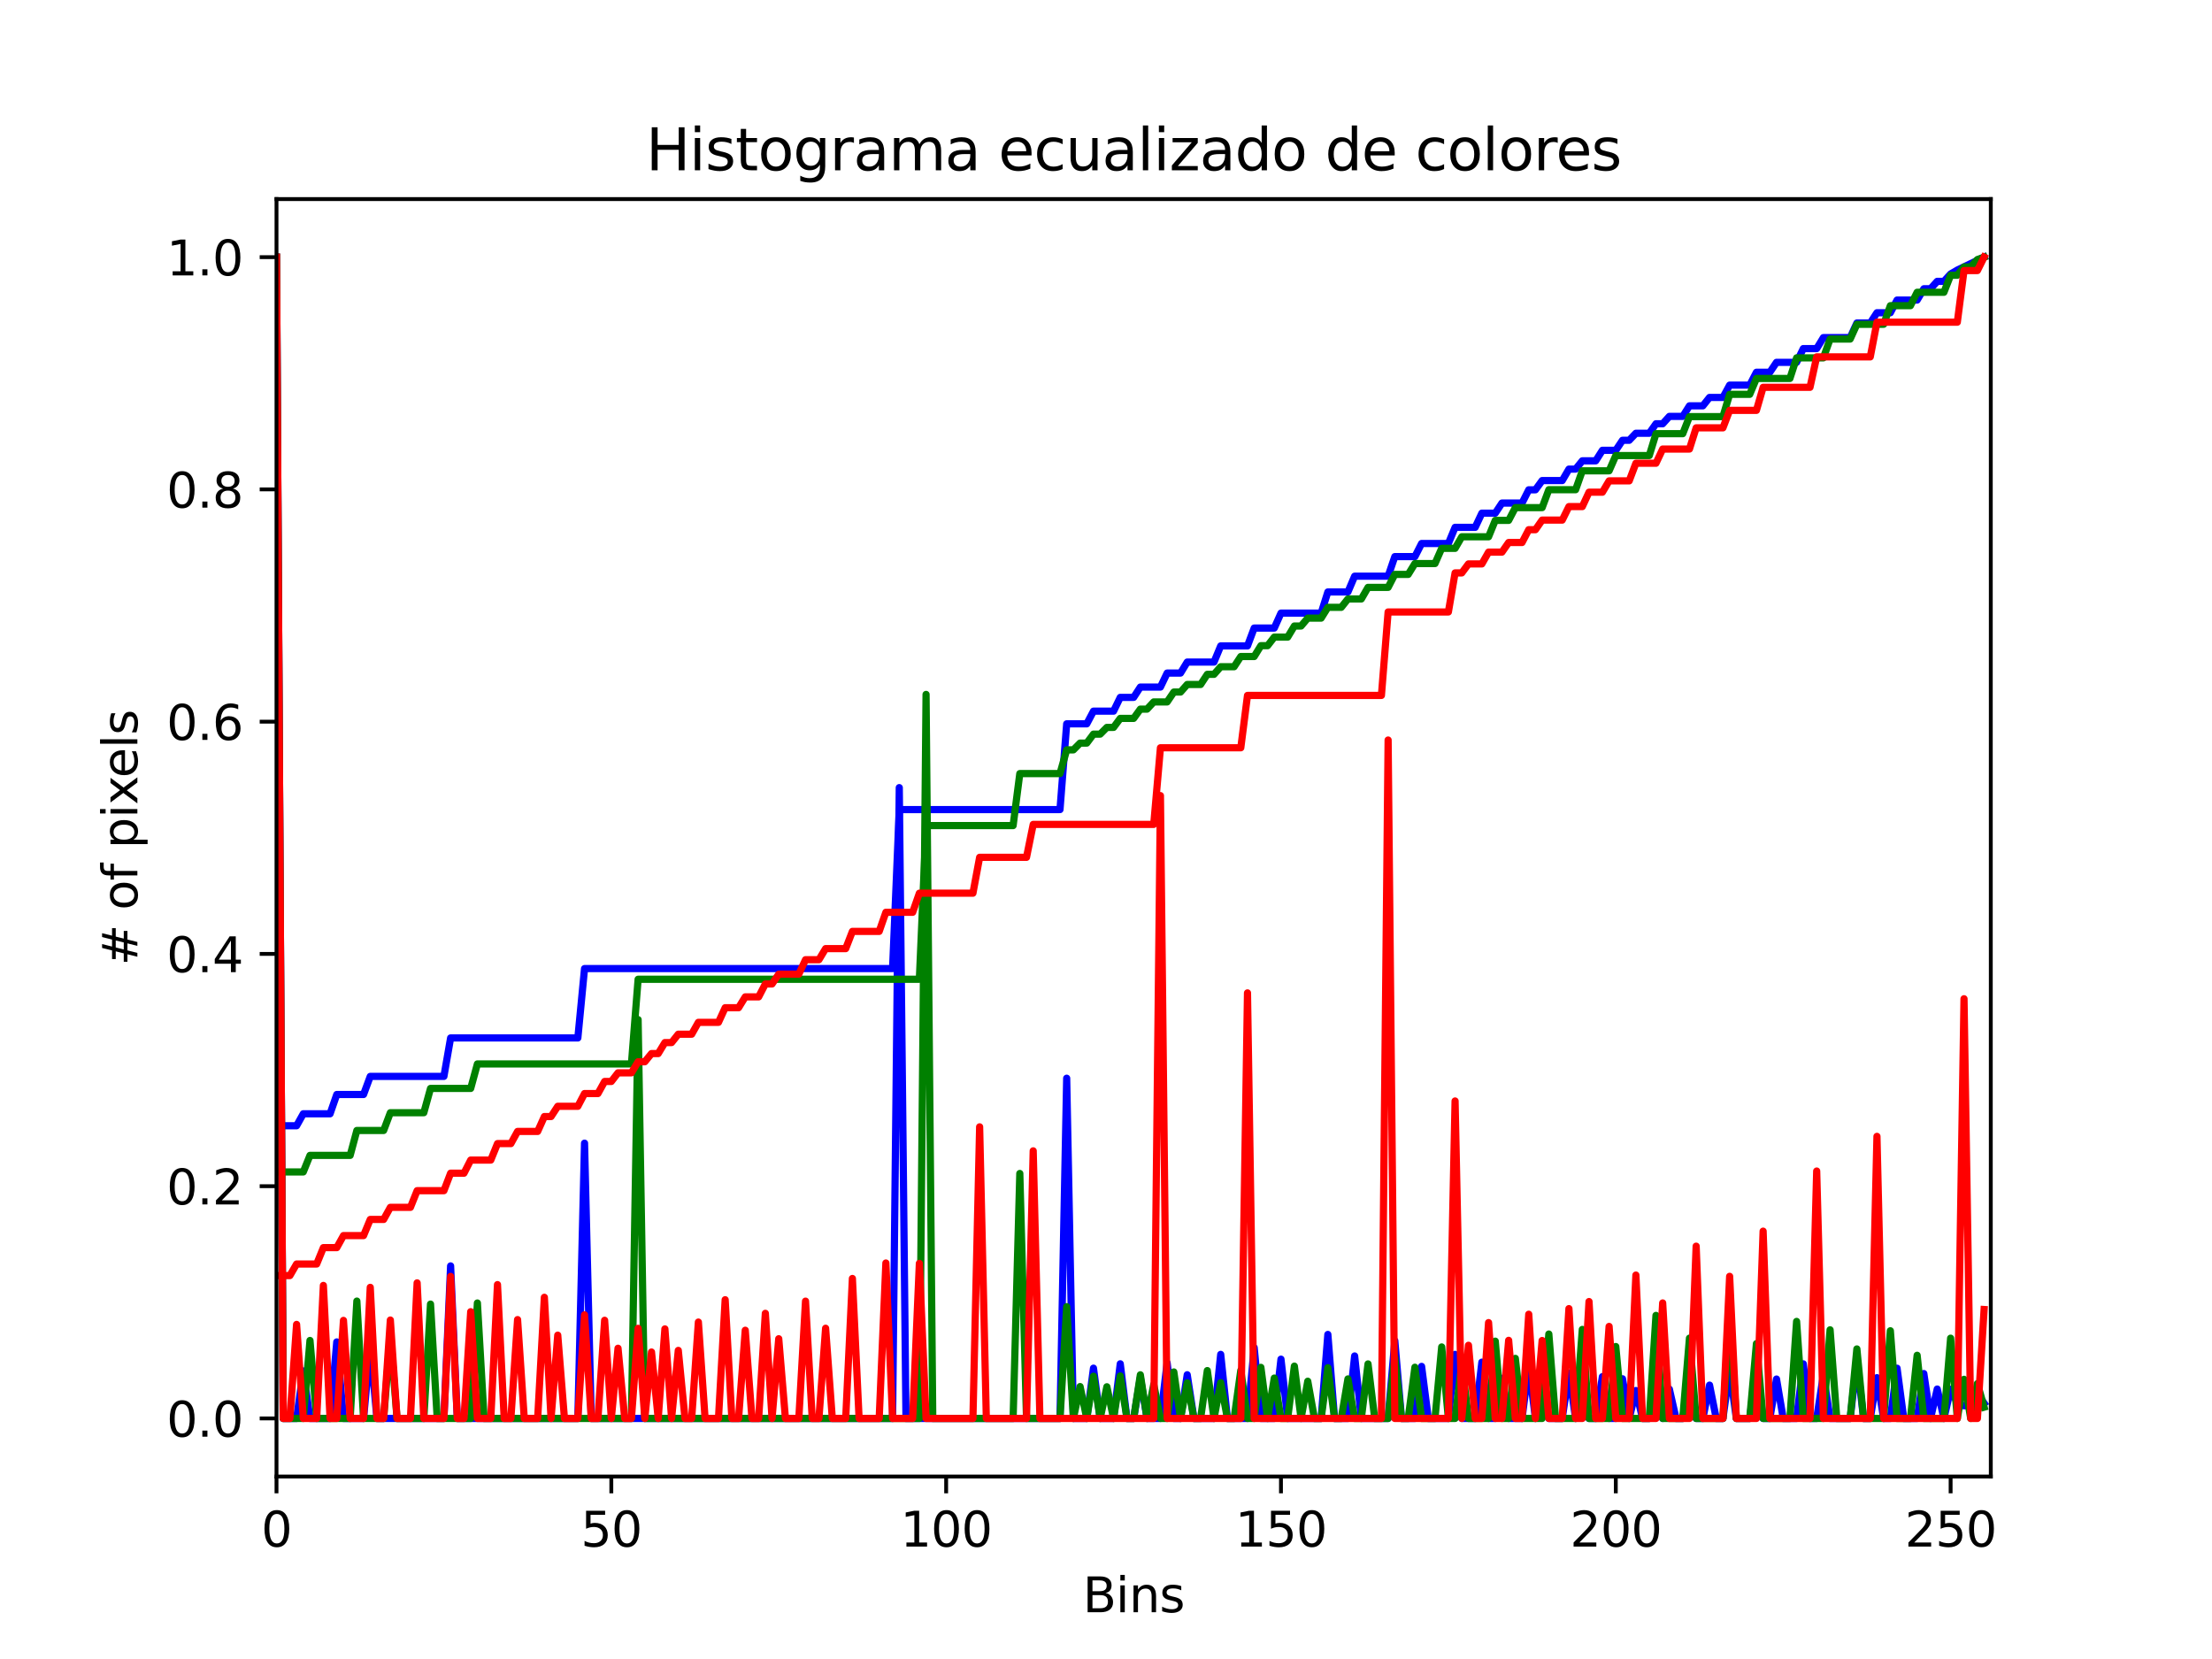 <?xml version="1.0" encoding="utf-8" standalone="no"?>
<!DOCTYPE svg PUBLIC "-//W3C//DTD SVG 1.1//EN"
  "http://www.w3.org/Graphics/SVG/1.1/DTD/svg11.dtd">
<svg xmlns:xlink="http://www.w3.org/1999/xlink" width="460.8pt" height="345.6pt" viewBox="0 0 460.8 345.6" xmlns="http://www.w3.org/2000/svg" version="1.1">
 <defs>
  <style type="text/css">*{stroke-linejoin: round; stroke-linecap: butt}</style>
 </defs>
 <g id="figure_1">
  <g id="patch_1">
   <path d="M 0 345.6 
L 460.8 345.6 
L 460.8 0 
L 0 0 
z
" style="fill: #ffffff"/>
  </g>
  <g id="axes_1">
   <g id="patch_2">
    <path d="M 57.6 307.584 
L 414.72 307.584 
L 414.72 41.472 
L 57.6 41.472 
z
" style="fill: #ffffff"/>
   </g>
   <g id="matplotlib.axis_1">
    <g id="xtick_1">
     <g id="line2d_1">
      <defs>
       <path id="m7531fe6f1a" d="M 0 0 
L 0 3.5 
" style="stroke: #000000; stroke-width: 0.8"/>
      </defs>
      <g>
       <use xlink:href="#m7531fe6f1a" x="57.6" y="307.584" style="stroke: #000000; stroke-width: 0.8"/>
      </g>
     </g>
     <g id="text_1">
      <!-- 0 -->
      <g transform="translate(54.419 322.182) scale(0.1 -0.1)">
       <defs>
        <path id="DejaVuSans-30" d="M 2034 4250 
Q 1547 4250 1301 3770 
Q 1056 3291 1056 2328 
Q 1056 1369 1301 889 
Q 1547 409 2034 409 
Q 2525 409 2770 889 
Q 3016 1369 3016 2328 
Q 3016 3291 2770 3770 
Q 2525 4250 2034 4250 
z
M 2034 4750 
Q 2819 4750 3233 4129 
Q 3647 3509 3647 2328 
Q 3647 1150 3233 529 
Q 2819 -91 2034 -91 
Q 1250 -91 836 529 
Q 422 1150 422 2328 
Q 422 3509 836 4129 
Q 1250 4750 2034 4750 
z
" transform="scale(0.016)"/>
       </defs>
       <use xlink:href="#DejaVuSans-30"/>
      </g>
     </g>
    </g>
    <g id="xtick_2">
     <g id="line2d_2">
      <g>
       <use xlink:href="#m7531fe6f1a" x="127.35" y="307.584" style="stroke: #000000; stroke-width: 0.8"/>
      </g>
     </g>
     <g id="text_2">
      <!-- 50 -->
      <g transform="translate(120.987 322.182) scale(0.1 -0.1)">
       <defs>
        <path id="DejaVuSans-35" d="M 691 4666 
L 3169 4666 
L 3169 4134 
L 1269 4134 
L 1269 2991 
Q 1406 3038 1543 3061 
Q 1681 3084 1819 3084 
Q 2600 3084 3056 2656 
Q 3513 2228 3513 1497 
Q 3513 744 3044 326 
Q 2575 -91 1722 -91 
Q 1428 -91 1123 -41 
Q 819 9 494 109 
L 494 744 
Q 775 591 1075 516 
Q 1375 441 1709 441 
Q 2250 441 2565 725 
Q 2881 1009 2881 1497 
Q 2881 1984 2565 2268 
Q 2250 2553 1709 2553 
Q 1456 2553 1204 2497 
Q 953 2441 691 2322 
L 691 4666 
z
" transform="scale(0.016)"/>
       </defs>
       <use xlink:href="#DejaVuSans-35"/>
       <use xlink:href="#DejaVuSans-30" transform="translate(63.623 0)"/>
      </g>
     </g>
    </g>
    <g id="xtick_3">
     <g id="line2d_3">
      <g>
       <use xlink:href="#m7531fe6f1a" x="197.1" y="307.584" style="stroke: #000000; stroke-width: 0.8"/>
      </g>
     </g>
     <g id="text_3">
      <!-- 100 -->
      <g transform="translate(187.556 322.182) scale(0.1 -0.1)">
       <defs>
        <path id="DejaVuSans-31" d="M 794 531 
L 1825 531 
L 1825 4091 
L 703 3866 
L 703 4441 
L 1819 4666 
L 2450 4666 
L 2450 531 
L 3481 531 
L 3481 0 
L 794 0 
L 794 531 
z
" transform="scale(0.016)"/>
       </defs>
       <use xlink:href="#DejaVuSans-31"/>
       <use xlink:href="#DejaVuSans-30" transform="translate(63.623 0)"/>
       <use xlink:href="#DejaVuSans-30" transform="translate(127.246 0)"/>
      </g>
     </g>
    </g>
    <g id="xtick_4">
     <g id="line2d_4">
      <g>
       <use xlink:href="#m7531fe6f1a" x="266.85" y="307.584" style="stroke: #000000; stroke-width: 0.8"/>
      </g>
     </g>
     <g id="text_4">
      <!-- 150 -->
      <g transform="translate(257.306 322.182) scale(0.1 -0.1)">
       <use xlink:href="#DejaVuSans-31"/>
       <use xlink:href="#DejaVuSans-35" transform="translate(63.623 0)"/>
       <use xlink:href="#DejaVuSans-30" transform="translate(127.246 0)"/>
      </g>
     </g>
    </g>
    <g id="xtick_5">
     <g id="line2d_5">
      <g>
       <use xlink:href="#m7531fe6f1a" x="336.6" y="307.584" style="stroke: #000000; stroke-width: 0.8"/>
      </g>
     </g>
     <g id="text_5">
      <!-- 200 -->
      <g transform="translate(327.056 322.182) scale(0.1 -0.1)">
       <defs>
        <path id="DejaVuSans-32" d="M 1228 531 
L 3431 531 
L 3431 0 
L 469 0 
L 469 531 
Q 828 903 1448 1529 
Q 2069 2156 2228 2338 
Q 2531 2678 2651 2914 
Q 2772 3150 2772 3378 
Q 2772 3750 2511 3984 
Q 2250 4219 1831 4219 
Q 1534 4219 1204 4116 
Q 875 4013 500 3803 
L 500 4441 
Q 881 4594 1212 4672 
Q 1544 4750 1819 4750 
Q 2544 4750 2975 4387 
Q 3406 4025 3406 3419 
Q 3406 3131 3298 2873 
Q 3191 2616 2906 2266 
Q 2828 2175 2409 1742 
Q 1991 1309 1228 531 
z
" transform="scale(0.016)"/>
       </defs>
       <use xlink:href="#DejaVuSans-32"/>
       <use xlink:href="#DejaVuSans-30" transform="translate(63.623 0)"/>
       <use xlink:href="#DejaVuSans-30" transform="translate(127.246 0)"/>
      </g>
     </g>
    </g>
    <g id="xtick_6">
     <g id="line2d_6">
      <g>
       <use xlink:href="#m7531fe6f1a" x="406.35" y="307.584" style="stroke: #000000; stroke-width: 0.8"/>
      </g>
     </g>
     <g id="text_6">
      <!-- 250 -->
      <g transform="translate(396.806 322.182) scale(0.1 -0.1)">
       <use xlink:href="#DejaVuSans-32"/>
       <use xlink:href="#DejaVuSans-35" transform="translate(63.623 0)"/>
       <use xlink:href="#DejaVuSans-30" transform="translate(127.246 0)"/>
      </g>
     </g>
    </g>
    <g id="text_7">
     <!-- Bins -->
     <g transform="translate(225.567 335.861) scale(0.1 -0.1)">
      <defs>
       <path id="DejaVuSans-42" d="M 1259 2228 
L 1259 519 
L 2272 519 
Q 2781 519 3026 730 
Q 3272 941 3272 1375 
Q 3272 1813 3026 2020 
Q 2781 2228 2272 2228 
L 1259 2228 
z
M 1259 4147 
L 1259 2741 
L 2194 2741 
Q 2656 2741 2882 2914 
Q 3109 3088 3109 3444 
Q 3109 3797 2882 3972 
Q 2656 4147 2194 4147 
L 1259 4147 
z
M 628 4666 
L 2241 4666 
Q 2963 4666 3353 4366 
Q 3744 4066 3744 3513 
Q 3744 3084 3544 2831 
Q 3344 2578 2956 2516 
Q 3422 2416 3680 2098 
Q 3938 1781 3938 1306 
Q 3938 681 3513 340 
Q 3088 0 2303 0 
L 628 0 
L 628 4666 
z
" transform="scale(0.016)"/>
       <path id="DejaVuSans-69" d="M 603 3500 
L 1178 3500 
L 1178 0 
L 603 0 
L 603 3500 
z
M 603 4863 
L 1178 4863 
L 1178 4134 
L 603 4134 
L 603 4863 
z
" transform="scale(0.016)"/>
       <path id="DejaVuSans-6e" d="M 3513 2113 
L 3513 0 
L 2938 0 
L 2938 2094 
Q 2938 2591 2744 2837 
Q 2550 3084 2163 3084 
Q 1697 3084 1428 2787 
Q 1159 2491 1159 1978 
L 1159 0 
L 581 0 
L 581 3500 
L 1159 3500 
L 1159 2956 
Q 1366 3272 1645 3428 
Q 1925 3584 2291 3584 
Q 2894 3584 3203 3211 
Q 3513 2838 3513 2113 
z
" transform="scale(0.016)"/>
       <path id="DejaVuSans-73" d="M 2834 3397 
L 2834 2853 
Q 2591 2978 2328 3040 
Q 2066 3103 1784 3103 
Q 1356 3103 1142 2972 
Q 928 2841 928 2578 
Q 928 2378 1081 2264 
Q 1234 2150 1697 2047 
L 1894 2003 
Q 2506 1872 2764 1633 
Q 3022 1394 3022 966 
Q 3022 478 2636 193 
Q 2250 -91 1575 -91 
Q 1294 -91 989 -36 
Q 684 19 347 128 
L 347 722 
Q 666 556 975 473 
Q 1284 391 1588 391 
Q 1994 391 2212 530 
Q 2431 669 2431 922 
Q 2431 1156 2273 1281 
Q 2116 1406 1581 1522 
L 1381 1569 
Q 847 1681 609 1914 
Q 372 2147 372 2553 
Q 372 3047 722 3315 
Q 1072 3584 1716 3584 
Q 2034 3584 2315 3537 
Q 2597 3491 2834 3397 
z
" transform="scale(0.016)"/>
      </defs>
      <use xlink:href="#DejaVuSans-42"/>
      <use xlink:href="#DejaVuSans-69" transform="translate(68.604 0)"/>
      <use xlink:href="#DejaVuSans-6e" transform="translate(96.387 0)"/>
      <use xlink:href="#DejaVuSans-73" transform="translate(159.766 0)"/>
     </g>
    </g>
   </g>
   <g id="matplotlib.axis_2">
    <g id="ytick_1">
     <g id="line2d_7">
      <defs>
       <path id="m576ad3fbf7" d="M 0 0 
L -3.5 0 
" style="stroke: #000000; stroke-width: 0.8"/>
      </defs>
      <g>
       <use xlink:href="#m576ad3fbf7" x="57.6" y="295.488" style="stroke: #000000; stroke-width: 0.8"/>
      </g>
     </g>
     <g id="text_8">
      <!-- 0.0 -->
      <g transform="translate(34.697 299.287) scale(0.1 -0.1)">
       <defs>
        <path id="DejaVuSans-2e" d="M 684 794 
L 1344 794 
L 1344 0 
L 684 0 
L 684 794 
z
" transform="scale(0.016)"/>
       </defs>
       <use xlink:href="#DejaVuSans-30"/>
       <use xlink:href="#DejaVuSans-2e" transform="translate(63.623 0)"/>
       <use xlink:href="#DejaVuSans-30" transform="translate(95.41 0)"/>
      </g>
     </g>
    </g>
    <g id="ytick_2">
     <g id="line2d_8">
      <g>
       <use xlink:href="#m576ad3fbf7" x="57.6" y="247.104" style="stroke: #000000; stroke-width: 0.8"/>
      </g>
     </g>
     <g id="text_9">
      <!-- 0.2 -->
      <g transform="translate(34.697 250.903) scale(0.1 -0.1)">
       <use xlink:href="#DejaVuSans-30"/>
       <use xlink:href="#DejaVuSans-2e" transform="translate(63.623 0)"/>
       <use xlink:href="#DejaVuSans-32" transform="translate(95.41 0)"/>
      </g>
     </g>
    </g>
    <g id="ytick_3">
     <g id="line2d_9">
      <g>
       <use xlink:href="#m576ad3fbf7" x="57.6" y="198.72" style="stroke: #000000; stroke-width: 0.8"/>
      </g>
     </g>
     <g id="text_10">
      <!-- 0.4 -->
      <g transform="translate(34.697 202.519) scale(0.1 -0.1)">
       <defs>
        <path id="DejaVuSans-34" d="M 2419 4116 
L 825 1625 
L 2419 1625 
L 2419 4116 
z
M 2253 4666 
L 3047 4666 
L 3047 1625 
L 3713 1625 
L 3713 1100 
L 3047 1100 
L 3047 0 
L 2419 0 
L 2419 1100 
L 313 1100 
L 313 1709 
L 2253 4666 
z
" transform="scale(0.016)"/>
       </defs>
       <use xlink:href="#DejaVuSans-30"/>
       <use xlink:href="#DejaVuSans-2e" transform="translate(63.623 0)"/>
       <use xlink:href="#DejaVuSans-34" transform="translate(95.41 0)"/>
      </g>
     </g>
    </g>
    <g id="ytick_4">
     <g id="line2d_10">
      <g>
       <use xlink:href="#m576ad3fbf7" x="57.6" y="150.336" style="stroke: #000000; stroke-width: 0.8"/>
      </g>
     </g>
     <g id="text_11">
      <!-- 0.6 -->
      <g transform="translate(34.697 154.135) scale(0.1 -0.1)">
       <defs>
        <path id="DejaVuSans-36" d="M 2113 2584 
Q 1688 2584 1439 2293 
Q 1191 2003 1191 1497 
Q 1191 994 1439 701 
Q 1688 409 2113 409 
Q 2538 409 2786 701 
Q 3034 994 3034 1497 
Q 3034 2003 2786 2293 
Q 2538 2584 2113 2584 
z
M 3366 4563 
L 3366 3988 
Q 3128 4100 2886 4159 
Q 2644 4219 2406 4219 
Q 1781 4219 1451 3797 
Q 1122 3375 1075 2522 
Q 1259 2794 1537 2939 
Q 1816 3084 2150 3084 
Q 2853 3084 3261 2657 
Q 3669 2231 3669 1497 
Q 3669 778 3244 343 
Q 2819 -91 2113 -91 
Q 1303 -91 875 529 
Q 447 1150 447 2328 
Q 447 3434 972 4092 
Q 1497 4750 2381 4750 
Q 2619 4750 2861 4703 
Q 3103 4656 3366 4563 
z
" transform="scale(0.016)"/>
       </defs>
       <use xlink:href="#DejaVuSans-30"/>
       <use xlink:href="#DejaVuSans-2e" transform="translate(63.623 0)"/>
       <use xlink:href="#DejaVuSans-36" transform="translate(95.41 0)"/>
      </g>
     </g>
    </g>
    <g id="ytick_5">
     <g id="line2d_11">
      <g>
       <use xlink:href="#m576ad3fbf7" x="57.6" y="101.952" style="stroke: #000000; stroke-width: 0.8"/>
      </g>
     </g>
     <g id="text_12">
      <!-- 0.8 -->
      <g transform="translate(34.697 105.751) scale(0.1 -0.1)">
       <defs>
        <path id="DejaVuSans-38" d="M 2034 2216 
Q 1584 2216 1326 1975 
Q 1069 1734 1069 1313 
Q 1069 891 1326 650 
Q 1584 409 2034 409 
Q 2484 409 2743 651 
Q 3003 894 3003 1313 
Q 3003 1734 2745 1975 
Q 2488 2216 2034 2216 
z
M 1403 2484 
Q 997 2584 770 2862 
Q 544 3141 544 3541 
Q 544 4100 942 4425 
Q 1341 4750 2034 4750 
Q 2731 4750 3128 4425 
Q 3525 4100 3525 3541 
Q 3525 3141 3298 2862 
Q 3072 2584 2669 2484 
Q 3125 2378 3379 2068 
Q 3634 1759 3634 1313 
Q 3634 634 3220 271 
Q 2806 -91 2034 -91 
Q 1263 -91 848 271 
Q 434 634 434 1313 
Q 434 1759 690 2068 
Q 947 2378 1403 2484 
z
M 1172 3481 
Q 1172 3119 1398 2916 
Q 1625 2713 2034 2713 
Q 2441 2713 2670 2916 
Q 2900 3119 2900 3481 
Q 2900 3844 2670 4047 
Q 2441 4250 2034 4250 
Q 1625 4250 1398 4047 
Q 1172 3844 1172 3481 
z
" transform="scale(0.016)"/>
       </defs>
       <use xlink:href="#DejaVuSans-30"/>
       <use xlink:href="#DejaVuSans-2e" transform="translate(63.623 0)"/>
       <use xlink:href="#DejaVuSans-38" transform="translate(95.41 0)"/>
      </g>
     </g>
    </g>
    <g id="ytick_6">
     <g id="line2d_12">
      <g>
       <use xlink:href="#m576ad3fbf7" x="57.6" y="53.568" style="stroke: #000000; stroke-width: 0.8"/>
      </g>
     </g>
     <g id="text_13">
      <!-- 1.0 -->
      <g transform="translate(34.697 57.367) scale(0.1 -0.1)">
       <use xlink:href="#DejaVuSans-31"/>
       <use xlink:href="#DejaVuSans-2e" transform="translate(63.623 0)"/>
       <use xlink:href="#DejaVuSans-30" transform="translate(95.41 0)"/>
      </g>
     </g>
    </g>
    <g id="text_14">
     <!-- # of pixels -->
     <g transform="translate(28.617 201.152) rotate(-90) scale(0.1 -0.1)">
      <defs>
       <path id="DejaVuSans-23" d="M 3272 2816 
L 2363 2816 
L 2100 1772 
L 3016 1772 
L 3272 2816 
z
M 2803 4594 
L 2478 3297 
L 3391 3297 
L 3719 4594 
L 4219 4594 
L 3897 3297 
L 4872 3297 
L 4872 2816 
L 3775 2816 
L 3519 1772 
L 4513 1772 
L 4513 1294 
L 3397 1294 
L 3072 0 
L 2572 0 
L 2894 1294 
L 1978 1294 
L 1656 0 
L 1153 0 
L 1478 1294 
L 494 1294 
L 494 1772 
L 1594 1772 
L 1856 2816 
L 850 2816 
L 850 3297 
L 1978 3297 
L 2297 4594 
L 2803 4594 
z
" transform="scale(0.016)"/>
       <path id="DejaVuSans-20" transform="scale(0.016)"/>
       <path id="DejaVuSans-6f" d="M 1959 3097 
Q 1497 3097 1228 2736 
Q 959 2375 959 1747 
Q 959 1119 1226 758 
Q 1494 397 1959 397 
Q 2419 397 2687 759 
Q 2956 1122 2956 1747 
Q 2956 2369 2687 2733 
Q 2419 3097 1959 3097 
z
M 1959 3584 
Q 2709 3584 3137 3096 
Q 3566 2609 3566 1747 
Q 3566 888 3137 398 
Q 2709 -91 1959 -91 
Q 1206 -91 779 398 
Q 353 888 353 1747 
Q 353 2609 779 3096 
Q 1206 3584 1959 3584 
z
" transform="scale(0.016)"/>
       <path id="DejaVuSans-66" d="M 2375 4863 
L 2375 4384 
L 1825 4384 
Q 1516 4384 1395 4259 
Q 1275 4134 1275 3809 
L 1275 3500 
L 2222 3500 
L 2222 3053 
L 1275 3053 
L 1275 0 
L 697 0 
L 697 3053 
L 147 3053 
L 147 3500 
L 697 3500 
L 697 3744 
Q 697 4328 969 4595 
Q 1241 4863 1831 4863 
L 2375 4863 
z
" transform="scale(0.016)"/>
       <path id="DejaVuSans-70" d="M 1159 525 
L 1159 -1331 
L 581 -1331 
L 581 3500 
L 1159 3500 
L 1159 2969 
Q 1341 3281 1617 3432 
Q 1894 3584 2278 3584 
Q 2916 3584 3314 3078 
Q 3713 2572 3713 1747 
Q 3713 922 3314 415 
Q 2916 -91 2278 -91 
Q 1894 -91 1617 61 
Q 1341 213 1159 525 
z
M 3116 1747 
Q 3116 2381 2855 2742 
Q 2594 3103 2138 3103 
Q 1681 3103 1420 2742 
Q 1159 2381 1159 1747 
Q 1159 1113 1420 752 
Q 1681 391 2138 391 
Q 2594 391 2855 752 
Q 3116 1113 3116 1747 
z
" transform="scale(0.016)"/>
       <path id="DejaVuSans-78" d="M 3513 3500 
L 2247 1797 
L 3578 0 
L 2900 0 
L 1881 1375 
L 863 0 
L 184 0 
L 1544 1831 
L 300 3500 
L 978 3500 
L 1906 2253 
L 2834 3500 
L 3513 3500 
z
" transform="scale(0.016)"/>
       <path id="DejaVuSans-65" d="M 3597 1894 
L 3597 1613 
L 953 1613 
Q 991 1019 1311 708 
Q 1631 397 2203 397 
Q 2534 397 2845 478 
Q 3156 559 3463 722 
L 3463 178 
Q 3153 47 2828 -22 
Q 2503 -91 2169 -91 
Q 1331 -91 842 396 
Q 353 884 353 1716 
Q 353 2575 817 3079 
Q 1281 3584 2069 3584 
Q 2775 3584 3186 3129 
Q 3597 2675 3597 1894 
z
M 3022 2063 
Q 3016 2534 2758 2815 
Q 2500 3097 2075 3097 
Q 1594 3097 1305 2825 
Q 1016 2553 972 2059 
L 3022 2063 
z
" transform="scale(0.016)"/>
       <path id="DejaVuSans-6c" d="M 603 4863 
L 1178 4863 
L 1178 0 
L 603 0 
L 603 4863 
z
" transform="scale(0.016)"/>
      </defs>
      <use xlink:href="#DejaVuSans-23"/>
      <use xlink:href="#DejaVuSans-20" transform="translate(83.789 0)"/>
      <use xlink:href="#DejaVuSans-6f" transform="translate(115.576 0)"/>
      <use xlink:href="#DejaVuSans-66" transform="translate(176.758 0)"/>
      <use xlink:href="#DejaVuSans-20" transform="translate(211.963 0)"/>
      <use xlink:href="#DejaVuSans-70" transform="translate(243.75 0)"/>
      <use xlink:href="#DejaVuSans-69" transform="translate(307.227 0)"/>
      <use xlink:href="#DejaVuSans-78" transform="translate(335.01 0)"/>
      <use xlink:href="#DejaVuSans-65" transform="translate(391.064 0)"/>
      <use xlink:href="#DejaVuSans-6c" transform="translate(452.588 0)"/>
      <use xlink:href="#DejaVuSans-73" transform="translate(480.371 0)"/>
     </g>
    </g>
   </g>
   <g id="line2d_13">
    <path d="M 57.6 53.568 
L 58.995 295.488 
L 61.785 295.488 
L 63.18 285.596 
L 64.575 295.488 
L 68.76 295.488 
L 70.155 279.548 
L 71.55 295.488 
L 75.735 295.488 
L 77.13 280.527 
L 78.525 295.488 
L 92.475 295.488 
L 93.87 263.713 
L 95.265 295.488 
L 120.375 295.488 
L 121.77 238.144 
L 123.165 295.488 
L 185.94 295.488 
L 187.335 164.077 
L 188.73 295.488 
L 220.815 295.488 
L 222.21 224.615 
L 223.605 295.488 
L 226.395 295.488 
L 227.79 285.014 
L 229.185 295.488 
L 231.975 295.488 
L 233.37 284.104 
L 234.765 295.488 
L 236.16 295.488 
L 237.555 286.959 
L 238.95 295.488 
L 241.74 295.488 
L 243.135 283.917 
L 244.53 295.488 
L 245.925 295.488 
L 247.32 286.386 
L 248.715 295.488 
L 252.9 295.488 
L 254.295 282.144 
L 255.69 295.488 
L 259.875 295.488 
L 261.27 280.737 
L 262.665 295.488 
L 265.455 295.488 
L 266.85 283.141 
L 268.245 295.488 
L 275.22 295.488 
L 276.615 277.99 
L 278.01 295.488 
L 280.8 295.488 
L 282.195 282.472 
L 283.59 295.488 
L 289.17 295.488 
L 290.565 279.298 
L 291.96 295.488 
L 294.75 295.488 
L 296.145 284.644 
L 297.54 295.488 
L 301.725 295.488 
L 303.12 282.143 
L 304.515 295.488 
L 307.305 295.488 
L 308.7 283.767 
L 310.095 295.488 
L 311.49 295.488 
L 312.885 287.135 
L 314.28 295.488 
L 317.07 295.488 
L 318.465 284.525 
L 319.86 295.488 
L 321.255 287.863 
L 322.65 295.488 
L 325.44 295.488 
L 326.835 286.012 
L 328.23 295.488 
L 329.625 288.643 
L 331.02 295.488 
L 332.415 295.488 
L 333.81 286.782 
L 335.205 295.488 
L 336.6 295.488 
L 337.995 287.223 
L 339.39 295.488 
L 340.785 289.671 
L 342.18 295.488 
L 343.575 295.488 
L 344.97 287.643 
L 346.365 295.488 
L 347.76 289.389 
L 349.155 295.488 
L 350.55 295.488 
L 351.945 286.768 
L 353.34 295.488 
L 354.735 295.488 
L 356.13 288.546 
L 357.525 295.488 
L 358.92 295.488 
L 360.315 285.315 
L 361.71 295.488 
L 364.5 295.488 
L 365.895 284.865 
L 367.29 295.488 
L 368.685 295.488 
L 370.08 287.281 
L 371.475 295.488 
L 374.265 295.488 
L 375.66 284.114 
L 377.055 295.488 
L 378.45 295.488 
L 379.845 286.411 
L 381.24 295.488 
L 385.425 295.488 
L 386.82 283.423 
L 388.215 295.488 
L 389.61 295.488 
L 391.005 286.992 
L 392.4 295.488 
L 393.795 295.488 
L 395.19 285.024 
L 396.585 295.488 
L 399.375 295.488 
L 400.77 286.139 
L 402.165 295.488 
L 403.56 289.365 
L 404.955 295.488 
L 406.35 289.407 
L 407.745 292.246 
L 409.14 292.846 
L 410.535 292.784 
L 411.93 293.312 
L 413.325 292.327 
L 413.325 292.327 
" clip-path="url(#p9daa1739d0)" style="fill: none; stroke: #0000ff; stroke-width: 1.5; stroke-linecap: square"/>
   </g>
   <g id="line2d_14">
    <path d="M 57.6 234.514 
L 61.785 234.514 
L 63.18 232.021 
L 68.76 232.021 
L 70.155 228.003 
L 75.735 228.003 
L 77.13 224.233 
L 92.475 224.233 
L 93.87 216.224 
L 120.375 216.224 
L 121.77 201.771 
L 185.94 201.771 
L 187.335 168.65 
L 220.815 168.65 
L 222.21 150.787 
L 226.395 150.787 
L 227.79 148.148 
L 231.975 148.148 
L 233.37 145.278 
L 236.16 145.278 
L 237.555 143.129 
L 241.74 143.129 
L 243.135 140.212 
L 245.925 140.212 
L 247.32 137.918 
L 252.9 137.918 
L 254.295 134.555 
L 259.875 134.555 
L 261.27 130.837 
L 265.455 130.837 
L 266.85 127.725 
L 275.22 127.725 
L 276.615 123.315 
L 280.8 123.315 
L 282.195 120.034 
L 289.17 120.034 
L 290.565 115.954 
L 294.75 115.954 
L 296.145 113.221 
L 301.725 113.221 
L 303.12 109.857 
L 307.305 109.857 
L 308.7 106.903 
L 311.49 106.903 
L 312.885 104.798 
L 317.07 104.798 
L 318.465 102.035 
L 319.86 102.035 
L 321.255 100.113 
L 325.44 100.113 
L 326.835 97.725 
L 328.23 97.725 
L 329.625 96 
L 332.415 96 
L 333.81 93.805 
L 336.6 93.805 
L 337.995 91.722 
L 339.39 91.722 
L 340.785 90.256 
L 343.575 90.256 
L 344.97 88.279 
L 346.365 88.279 
L 347.76 86.741 
L 350.55 86.741 
L 351.945 84.544 
L 354.735 84.544 
L 356.13 82.794 
L 358.92 82.794 
L 360.315 80.23 
L 364.5 80.23 
L 365.895 77.553 
L 368.685 77.553 
L 370.08 75.484 
L 374.265 75.484 
L 375.66 72.618 
L 378.45 72.618 
L 379.845 70.33 
L 385.425 70.33 
L 386.82 67.289 
L 389.61 67.289 
L 391.005 65.147 
L 393.795 65.147 
L 395.19 62.51 
L 399.375 62.51 
L 400.77 60.154 
L 402.165 60.154 
L 403.56 58.611 
L 404.955 58.611 
L 406.35 57.078 
L 407.745 56.261 
L 413.325 53.568 
L 413.325 53.568 
" clip-path="url(#p9daa1739d0)" style="fill: none; stroke: #0000ff; stroke-width: 1.5; stroke-linecap: square"/>
   </g>
   <g id="line2d_15">
    <path d="M 57.6 53.568 
L 58.995 295.488 
L 63.18 295.488 
L 64.575 279.245 
L 65.97 295.488 
L 72.945 295.488 
L 74.34 271.04 
L 75.735 295.488 
L 79.92 295.488 
L 81.315 278.052 
L 82.71 295.488 
L 88.29 295.488 
L 89.685 271.667 
L 91.08 295.488 
L 98.055 295.488 
L 99.45 271.439 
L 100.845 295.488 
L 131.535 295.488 
L 132.93 212.404 
L 134.325 295.488 
L 191.52 295.488 
L 192.915 144.661 
L 194.31 295.488 
L 211.05 295.488 
L 212.445 244.455 
L 213.84 295.488 
L 220.815 295.488 
L 222.21 272.212 
L 223.605 295.488 
L 225 288.846 
L 226.395 295.488 
L 227.79 286.692 
L 229.185 295.488 
L 230.58 288.889 
L 231.975 295.488 
L 233.37 286.635 
L 234.765 295.488 
L 236.16 295.488 
L 237.555 286.398 
L 238.95 295.488 
L 240.345 288.423 
L 241.74 295.488 
L 243.135 295.488 
L 244.53 285.801 
L 245.925 295.488 
L 247.32 288.062 
L 248.715 295.488 
L 250.11 295.488 
L 251.505 285.518 
L 252.9 295.488 
L 254.295 288.028 
L 255.69 295.488 
L 257.085 295.488 
L 258.48 285.475 
L 259.875 295.488 
L 261.27 295.488 
L 262.665 284.847 
L 264.06 295.488 
L 265.455 287.078 
L 266.85 295.488 
L 268.245 295.488 
L 269.64 284.589 
L 271.035 295.488 
L 272.43 287.735 
L 273.825 295.488 
L 275.22 295.488 
L 276.615 284.922 
L 278.01 295.488 
L 279.405 295.488 
L 280.8 287.252 
L 282.195 295.488 
L 283.59 295.488 
L 284.985 284.127 
L 286.38 295.488 
L 289.17 295.488 
L 290.565 282.764 
L 291.96 295.488 
L 293.355 295.488 
L 294.75 284.822 
L 296.145 295.488 
L 298.935 295.488 
L 300.33 280.593 
L 301.725 295.488 
L 303.12 295.488 
L 304.515 284.118 
L 305.91 295.488 
L 310.095 295.488 
L 311.49 279.388 
L 312.885 295.488 
L 314.28 295.488 
L 315.675 282.973 
L 317.07 295.488 
L 321.255 295.488 
L 322.65 277.907 
L 324.045 295.488 
L 328.23 295.488 
L 329.625 276.942 
L 331.02 295.488 
L 335.205 295.488 
L 336.6 280.507 
L 337.995 295.488 
L 343.575 295.488 
L 344.97 274.024 
L 346.365 295.488 
L 350.55 295.488 
L 351.945 278.76 
L 353.34 295.488 
L 358.92 295.488 
L 360.315 273.609 
L 361.71 295.488 
L 364.5 295.488 
L 365.895 279.906 
L 367.29 295.488 
L 372.87 295.488 
L 374.265 275.275 
L 375.66 295.488 
L 379.845 295.488 
L 381.24 277.025 
L 382.635 295.488 
L 385.425 295.488 
L 386.82 281.009 
L 388.215 295.488 
L 392.4 295.488 
L 393.795 277.223 
L 395.19 295.488 
L 397.98 295.488 
L 399.375 282.33 
L 400.77 295.488 
L 404.955 295.488 
L 406.35 278.768 
L 407.745 295.488 
L 409.14 287.337 
L 410.535 295.488 
L 411.93 288.23 
L 413.325 293.141 
L 413.325 293.141 
" clip-path="url(#p9daa1739d0)" style="fill: none; stroke: #008000; stroke-width: 1.5; stroke-linecap: square"/>
   </g>
   <g id="line2d_16">
    <path d="M 57.6 244.136 
L 63.18 244.136 
L 64.575 240.688 
L 72.945 240.688 
L 74.34 235.498 
L 79.92 235.498 
L 81.315 231.797 
L 88.29 231.797 
L 89.685 226.741 
L 98.055 226.741 
L 99.45 221.636 
L 131.535 221.636 
L 132.93 204 
L 191.52 204 
L 192.915 171.984 
L 211.05 171.984 
L 212.445 161.151 
L 220.815 161.151 
L 222.21 156.211 
L 223.605 156.211 
L 225 154.801 
L 226.395 154.801 
L 227.79 152.934 
L 229.185 152.934 
L 230.58 151.533 
L 231.975 151.533 
L 233.37 149.654 
L 236.16 149.654 
L 237.555 147.724 
L 238.95 147.724 
L 240.345 146.225 
L 243.135 146.225 
L 244.53 144.168 
L 245.925 144.168 
L 247.32 142.592 
L 250.11 142.592 
L 251.505 140.476 
L 252.9 140.476 
L 254.295 138.892 
L 257.085 138.892 
L 258.48 136.767 
L 261.27 136.767 
L 262.665 134.508 
L 264.06 134.508 
L 265.455 132.723 
L 268.245 132.723 
L 269.64 130.409 
L 271.035 130.409 
L 272.43 128.764 
L 275.22 128.764 
L 276.615 126.521 
L 279.405 126.521 
L 280.8 124.773 
L 283.59 124.773 
L 284.985 122.361 
L 289.17 122.361 
L 290.565 119.66 
L 293.355 119.66 
L 294.75 117.396 
L 298.935 117.396 
L 300.33 114.234 
L 303.12 114.234 
L 304.515 111.821 
L 310.095 111.821 
L 311.49 108.403 
L 314.28 108.403 
L 315.675 105.747 
L 321.255 105.747 
L 322.65 102.015 
L 328.23 102.015 
L 329.625 98.078 
L 335.205 98.078 
L 336.6 94.898 
L 343.575 94.898 
L 344.97 90.342 
L 350.55 90.342 
L 351.945 86.791 
L 358.92 86.791 
L 360.315 82.147 
L 364.5 82.147 
L 365.895 78.839 
L 372.87 78.839 
L 374.265 74.549 
L 379.845 74.549 
L 381.24 70.63 
L 385.425 70.63 
L 386.82 67.556 
L 392.4 67.556 
L 393.795 63.679 
L 397.98 63.679 
L 399.375 60.886 
L 404.955 60.886 
L 406.35 57.337 
L 407.745 57.337 
L 409.14 55.607 
L 410.535 55.607 
L 411.93 54.066 
L 413.325 53.568 
L 413.325 53.568 
" clip-path="url(#p9daa1739d0)" style="fill: none; stroke: #008000; stroke-width: 1.5; stroke-linecap: square"/>
   </g>
   <g id="line2d_17">
    <path d="M 57.6 53.568 
L 58.995 295.488 
L 60.39 295.488 
L 61.785 275.9 
L 63.18 295.488 
L 65.97 295.488 
L 67.365 267.782 
L 68.76 295.488 
L 70.155 295.488 
L 71.55 275.066 
L 72.945 295.488 
L 75.735 295.488 
L 77.13 268.179 
L 78.525 295.488 
L 79.92 295.488 
L 81.315 274.988 
L 82.71 295.488 
L 85.5 295.488 
L 86.895 267.246 
L 88.29 295.488 
L 92.475 295.488 
L 93.87 265.898 
L 95.265 295.488 
L 96.66 295.488 
L 98.055 273.251 
L 99.45 295.488 
L 102.24 295.488 
L 103.635 267.609 
L 105.03 295.488 
L 106.425 295.488 
L 107.82 274.898 
L 109.215 295.488 
L 112.005 295.488 
L 113.4 270.251 
L 114.795 295.488 
L 116.19 278.14 
L 117.585 295.488 
L 120.375 295.488 
L 121.77 273.907 
L 123.165 295.488 
L 124.56 295.488 
L 125.955 275.041 
L 127.35 295.488 
L 128.745 280.867 
L 130.14 295.488 
L 131.535 295.488 
L 132.93 276.716 
L 134.325 295.488 
L 135.72 281.65 
L 137.115 295.488 
L 138.51 276.838 
L 139.905 295.488 
L 141.3 281.313 
L 142.695 295.488 
L 144.09 295.488 
L 145.485 275.412 
L 146.88 295.488 
L 149.67 295.488 
L 151.065 270.757 
L 152.46 295.488 
L 153.855 295.488 
L 155.25 277.118 
L 156.645 295.488 
L 158.04 295.488 
L 159.435 273.593 
L 160.83 295.488 
L 162.225 278.885 
L 163.62 295.488 
L 166.41 295.488 
L 167.805 271.052 
L 169.2 295.488 
L 170.595 295.488 
L 171.99 276.698 
L 173.385 295.488 
L 176.175 295.488 
L 177.57 266.33 
L 178.965 295.488 
L 183.15 295.488 
L 184.545 263.109 
L 185.94 295.488 
L 190.125 295.488 
L 191.52 263.182 
L 192.915 295.488 
L 202.68 295.488 
L 204.075 234.743 
L 205.47 295.488 
L 213.84 295.488 
L 215.235 239.743 
L 216.63 295.488 
L 240.345 295.488 
L 241.74 165.741 
L 243.135 295.488 
L 258.48 295.488 
L 259.875 206.841 
L 261.27 295.488 
L 287.775 295.488 
L 289.17 154.162 
L 290.565 295.488 
L 301.725 295.488 
L 303.12 229.357 
L 304.515 295.488 
L 305.91 280.245 
L 307.305 295.488 
L 308.7 295.488 
L 310.095 275.523 
L 311.49 295.488 
L 312.885 295.488 
L 314.28 279.217 
L 315.675 295.488 
L 317.07 295.488 
L 318.465 273.782 
L 319.86 295.488 
L 321.255 279.253 
L 322.65 295.488 
L 325.44 295.488 
L 326.835 272.609 
L 328.23 295.488 
L 329.625 295.488 
L 331.02 271.136 
L 332.415 295.488 
L 333.81 295.488 
L 335.205 276.318 
L 336.6 295.488 
L 339.39 295.488 
L 340.785 265.622 
L 342.18 295.488 
L 344.97 295.488 
L 346.365 271.428 
L 347.76 295.488 
L 351.945 295.488 
L 353.34 259.6 
L 354.735 295.488 
L 358.92 295.488 
L 360.315 265.884 
L 361.71 295.488 
L 365.895 295.488 
L 367.29 256.474 
L 368.685 295.488 
L 377.055 295.488 
L 378.45 243.949 
L 379.845 295.488 
L 389.61 295.488 
L 391.005 236.725 
L 392.4 295.488 
L 407.745 295.488 
L 409.14 208.059 
L 410.535 295.488 
L 411.93 295.488 
L 413.325 272.794 
L 413.325 272.794 
" clip-path="url(#p9daa1739d0)" style="fill: none; stroke: #ff0000; stroke-width: 1.5; stroke-linecap: square"/>
   </g>
   <g id="line2d_18">
    <path d="M 57.6 265.726 
L 60.39 265.726 
L 61.785 263.316 
L 65.97 263.316 
L 67.365 259.907 
L 70.155 259.907 
L 71.55 257.395 
L 75.735 257.395 
L 77.13 254.035 
L 79.92 254.035 
L 81.315 251.513 
L 85.5 251.513 
L 86.895 248.039 
L 92.475 248.039 
L 93.87 244.398 
L 96.66 244.398 
L 98.055 241.663 
L 102.24 241.663 
L 103.635 238.233 
L 106.425 238.233 
L 107.82 235.7 
L 112.005 235.7 
L 113.4 232.595 
L 114.795 232.595 
L 116.19 230.461 
L 120.375 230.461 
L 121.77 227.806 
L 124.56 227.806 
L 125.955 225.29 
L 127.35 225.29 
L 128.745 223.491 
L 131.535 223.491 
L 132.93 221.182 
L 134.325 221.182 
L 135.72 219.48 
L 137.115 219.48 
L 138.51 217.185 
L 139.905 217.185 
L 141.3 215.441 
L 144.09 215.441 
L 145.485 212.971 
L 149.67 212.971 
L 151.065 209.929 
L 153.855 209.929 
L 155.25 207.669 
L 158.04 207.669 
L 159.435 204.975 
L 160.83 204.975 
L 162.225 202.932 
L 166.41 202.932 
L 167.805 199.926 
L 170.595 199.926 
L 171.99 197.614 
L 176.175 197.614 
L 177.57 194.027 
L 183.15 194.027 
L 184.545 190.044 
L 190.125 190.044 
L 191.52 186.069 
L 202.68 186.069 
L 204.075 178.596 
L 213.84 178.596 
L 215.235 171.738 
L 240.345 171.738 
L 241.74 155.776 
L 258.48 155.776 
L 259.875 144.87 
L 287.775 144.87 
L 289.17 127.483 
L 301.725 127.483 
L 303.12 119.347 
L 304.515 119.347 
L 305.91 117.472 
L 308.7 117.472 
L 310.095 115.016 
L 312.885 115.016 
L 314.28 113.014 
L 317.07 113.014 
L 318.465 110.344 
L 319.86 110.344 
L 321.255 108.346 
L 325.44 108.346 
L 326.835 105.532 
L 329.625 105.532 
L 331.02 102.536 
L 333.81 102.536 
L 335.205 100.177 
L 339.39 100.177 
L 340.785 96.503 
L 344.97 96.503 
L 346.365 93.543 
L 351.945 93.543 
L 353.34 89.128 
L 358.92 89.128 
L 360.315 85.486 
L 365.895 85.486 
L 367.29 80.686 
L 377.055 80.686 
L 378.45 74.345 
L 389.61 74.345 
L 391.005 67.116 
L 407.745 67.116 
L 409.14 56.36 
L 411.93 56.36 
L 413.325 53.568 
L 413.325 53.568 
" clip-path="url(#p9daa1739d0)" style="fill: none; stroke: #ff0000; stroke-width: 1.5; stroke-linecap: square"/>
   </g>
   <g id="patch_3">
    <path d="M 57.6 307.584 
L 57.6 41.472 
" style="fill: none; stroke: #000000; stroke-width: 0.8; stroke-linejoin: miter; stroke-linecap: square"/>
   </g>
   <g id="patch_4">
    <path d="M 414.72 307.584 
L 414.72 41.472 
" style="fill: none; stroke: #000000; stroke-width: 0.8; stroke-linejoin: miter; stroke-linecap: square"/>
   </g>
   <g id="patch_5">
    <path d="M 57.6 307.584 
L 414.72 307.584 
" style="fill: none; stroke: #000000; stroke-width: 0.8; stroke-linejoin: miter; stroke-linecap: square"/>
   </g>
   <g id="patch_6">
    <path d="M 57.6 41.472 
L 414.72 41.472 
" style="fill: none; stroke: #000000; stroke-width: 0.8; stroke-linejoin: miter; stroke-linecap: square"/>
   </g>
   <g id="text_15">
    <!-- Histograma ecualizado de colores -->
    <g transform="translate(134.569 35.472) scale(0.12 -0.12)">
     <defs>
      <path id="DejaVuSans-48" d="M 628 4666 
L 1259 4666 
L 1259 2753 
L 3553 2753 
L 3553 4666 
L 4184 4666 
L 4184 0 
L 3553 0 
L 3553 2222 
L 1259 2222 
L 1259 0 
L 628 0 
L 628 4666 
z
" transform="scale(0.016)"/>
      <path id="DejaVuSans-74" d="M 1172 4494 
L 1172 3500 
L 2356 3500 
L 2356 3053 
L 1172 3053 
L 1172 1153 
Q 1172 725 1289 603 
Q 1406 481 1766 481 
L 2356 481 
L 2356 0 
L 1766 0 
Q 1100 0 847 248 
Q 594 497 594 1153 
L 594 3053 
L 172 3053 
L 172 3500 
L 594 3500 
L 594 4494 
L 1172 4494 
z
" transform="scale(0.016)"/>
      <path id="DejaVuSans-67" d="M 2906 1791 
Q 2906 2416 2648 2759 
Q 2391 3103 1925 3103 
Q 1463 3103 1205 2759 
Q 947 2416 947 1791 
Q 947 1169 1205 825 
Q 1463 481 1925 481 
Q 2391 481 2648 825 
Q 2906 1169 2906 1791 
z
M 3481 434 
Q 3481 -459 3084 -895 
Q 2688 -1331 1869 -1331 
Q 1566 -1331 1297 -1286 
Q 1028 -1241 775 -1147 
L 775 -588 
Q 1028 -725 1275 -790 
Q 1522 -856 1778 -856 
Q 2344 -856 2625 -561 
Q 2906 -266 2906 331 
L 2906 616 
Q 2728 306 2450 153 
Q 2172 0 1784 0 
Q 1141 0 747 490 
Q 353 981 353 1791 
Q 353 2603 747 3093 
Q 1141 3584 1784 3584 
Q 2172 3584 2450 3431 
Q 2728 3278 2906 2969 
L 2906 3500 
L 3481 3500 
L 3481 434 
z
" transform="scale(0.016)"/>
      <path id="DejaVuSans-72" d="M 2631 2963 
Q 2534 3019 2420 3045 
Q 2306 3072 2169 3072 
Q 1681 3072 1420 2755 
Q 1159 2438 1159 1844 
L 1159 0 
L 581 0 
L 581 3500 
L 1159 3500 
L 1159 2956 
Q 1341 3275 1631 3429 
Q 1922 3584 2338 3584 
Q 2397 3584 2469 3576 
Q 2541 3569 2628 3553 
L 2631 2963 
z
" transform="scale(0.016)"/>
      <path id="DejaVuSans-61" d="M 2194 1759 
Q 1497 1759 1228 1600 
Q 959 1441 959 1056 
Q 959 750 1161 570 
Q 1363 391 1709 391 
Q 2188 391 2477 730 
Q 2766 1069 2766 1631 
L 2766 1759 
L 2194 1759 
z
M 3341 1997 
L 3341 0 
L 2766 0 
L 2766 531 
Q 2569 213 2275 61 
Q 1981 -91 1556 -91 
Q 1019 -91 701 211 
Q 384 513 384 1019 
Q 384 1609 779 1909 
Q 1175 2209 1959 2209 
L 2766 2209 
L 2766 2266 
Q 2766 2663 2505 2880 
Q 2244 3097 1772 3097 
Q 1472 3097 1187 3025 
Q 903 2953 641 2809 
L 641 3341 
Q 956 3463 1253 3523 
Q 1550 3584 1831 3584 
Q 2591 3584 2966 3190 
Q 3341 2797 3341 1997 
z
" transform="scale(0.016)"/>
      <path id="DejaVuSans-6d" d="M 3328 2828 
Q 3544 3216 3844 3400 
Q 4144 3584 4550 3584 
Q 5097 3584 5394 3201 
Q 5691 2819 5691 2113 
L 5691 0 
L 5113 0 
L 5113 2094 
Q 5113 2597 4934 2840 
Q 4756 3084 4391 3084 
Q 3944 3084 3684 2787 
Q 3425 2491 3425 1978 
L 3425 0 
L 2847 0 
L 2847 2094 
Q 2847 2600 2669 2842 
Q 2491 3084 2119 3084 
Q 1678 3084 1418 2786 
Q 1159 2488 1159 1978 
L 1159 0 
L 581 0 
L 581 3500 
L 1159 3500 
L 1159 2956 
Q 1356 3278 1631 3431 
Q 1906 3584 2284 3584 
Q 2666 3584 2933 3390 
Q 3200 3197 3328 2828 
z
" transform="scale(0.016)"/>
      <path id="DejaVuSans-63" d="M 3122 3366 
L 3122 2828 
Q 2878 2963 2633 3030 
Q 2388 3097 2138 3097 
Q 1578 3097 1268 2742 
Q 959 2388 959 1747 
Q 959 1106 1268 751 
Q 1578 397 2138 397 
Q 2388 397 2633 464 
Q 2878 531 3122 666 
L 3122 134 
Q 2881 22 2623 -34 
Q 2366 -91 2075 -91 
Q 1284 -91 818 406 
Q 353 903 353 1747 
Q 353 2603 823 3093 
Q 1294 3584 2113 3584 
Q 2378 3584 2631 3529 
Q 2884 3475 3122 3366 
z
" transform="scale(0.016)"/>
      <path id="DejaVuSans-75" d="M 544 1381 
L 544 3500 
L 1119 3500 
L 1119 1403 
Q 1119 906 1312 657 
Q 1506 409 1894 409 
Q 2359 409 2629 706 
Q 2900 1003 2900 1516 
L 2900 3500 
L 3475 3500 
L 3475 0 
L 2900 0 
L 2900 538 
Q 2691 219 2414 64 
Q 2138 -91 1772 -91 
Q 1169 -91 856 284 
Q 544 659 544 1381 
z
M 1991 3584 
L 1991 3584 
z
" transform="scale(0.016)"/>
      <path id="DejaVuSans-7a" d="M 353 3500 
L 3084 3500 
L 3084 2975 
L 922 459 
L 3084 459 
L 3084 0 
L 275 0 
L 275 525 
L 2438 3041 
L 353 3041 
L 353 3500 
z
" transform="scale(0.016)"/>
      <path id="DejaVuSans-64" d="M 2906 2969 
L 2906 4863 
L 3481 4863 
L 3481 0 
L 2906 0 
L 2906 525 
Q 2725 213 2448 61 
Q 2172 -91 1784 -91 
Q 1150 -91 751 415 
Q 353 922 353 1747 
Q 353 2572 751 3078 
Q 1150 3584 1784 3584 
Q 2172 3584 2448 3432 
Q 2725 3281 2906 2969 
z
M 947 1747 
Q 947 1113 1208 752 
Q 1469 391 1925 391 
Q 2381 391 2643 752 
Q 2906 1113 2906 1747 
Q 2906 2381 2643 2742 
Q 2381 3103 1925 3103 
Q 1469 3103 1208 2742 
Q 947 2381 947 1747 
z
" transform="scale(0.016)"/>
     </defs>
     <use xlink:href="#DejaVuSans-48"/>
     <use xlink:href="#DejaVuSans-69" transform="translate(75.195 0)"/>
     <use xlink:href="#DejaVuSans-73" transform="translate(102.979 0)"/>
     <use xlink:href="#DejaVuSans-74" transform="translate(155.078 0)"/>
     <use xlink:href="#DejaVuSans-6f" transform="translate(194.287 0)"/>
     <use xlink:href="#DejaVuSans-67" transform="translate(255.469 0)"/>
     <use xlink:href="#DejaVuSans-72" transform="translate(318.945 0)"/>
     <use xlink:href="#DejaVuSans-61" transform="translate(360.059 0)"/>
     <use xlink:href="#DejaVuSans-6d" transform="translate(421.338 0)"/>
     <use xlink:href="#DejaVuSans-61" transform="translate(518.75 0)"/>
     <use xlink:href="#DejaVuSans-20" transform="translate(580.029 0)"/>
     <use xlink:href="#DejaVuSans-65" transform="translate(611.816 0)"/>
     <use xlink:href="#DejaVuSans-63" transform="translate(673.34 0)"/>
     <use xlink:href="#DejaVuSans-75" transform="translate(728.32 0)"/>
     <use xlink:href="#DejaVuSans-61" transform="translate(791.699 0)"/>
     <use xlink:href="#DejaVuSans-6c" transform="translate(852.979 0)"/>
     <use xlink:href="#DejaVuSans-69" transform="translate(880.762 0)"/>
     <use xlink:href="#DejaVuSans-7a" transform="translate(908.545 0)"/>
     <use xlink:href="#DejaVuSans-61" transform="translate(961.035 0)"/>
     <use xlink:href="#DejaVuSans-64" transform="translate(1022.314 0)"/>
     <use xlink:href="#DejaVuSans-6f" transform="translate(1085.791 0)"/>
     <use xlink:href="#DejaVuSans-20" transform="translate(1146.973 0)"/>
     <use xlink:href="#DejaVuSans-64" transform="translate(1178.76 0)"/>
     <use xlink:href="#DejaVuSans-65" transform="translate(1242.236 0)"/>
     <use xlink:href="#DejaVuSans-20" transform="translate(1303.76 0)"/>
     <use xlink:href="#DejaVuSans-63" transform="translate(1335.547 0)"/>
     <use xlink:href="#DejaVuSans-6f" transform="translate(1390.527 0)"/>
     <use xlink:href="#DejaVuSans-6c" transform="translate(1451.709 0)"/>
     <use xlink:href="#DejaVuSans-6f" transform="translate(1479.492 0)"/>
     <use xlink:href="#DejaVuSans-72" transform="translate(1540.674 0)"/>
     <use xlink:href="#DejaVuSans-65" transform="translate(1579.537 0)"/>
     <use xlink:href="#DejaVuSans-73" transform="translate(1641.061 0)"/>
    </g>
   </g>
  </g>
 </g>
 <defs>
  <clipPath id="p9daa1739d0">
   <rect x="57.6" y="41.472" width="357.12" height="266.112"/>
  </clipPath>
 </defs>
</svg>

